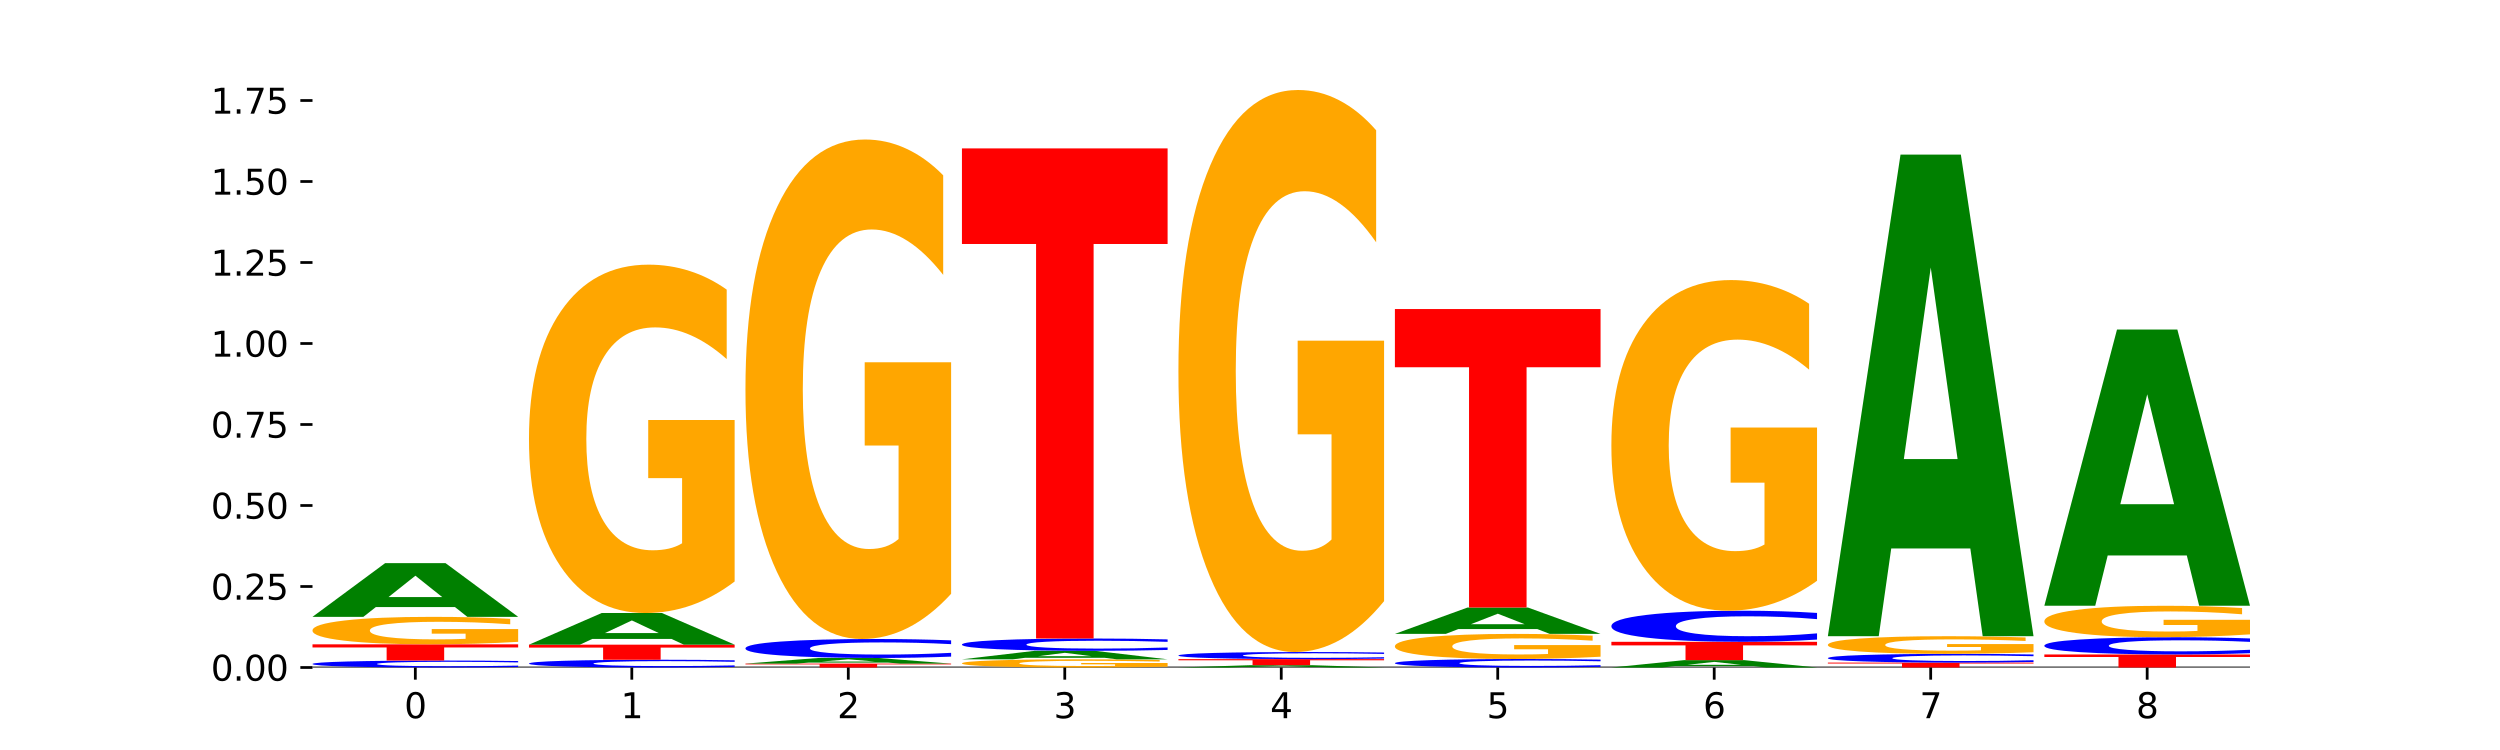 <?xml version="1.0" encoding="utf-8" standalone="no"?>
<!DOCTYPE svg PUBLIC "-//W3C//DTD SVG 1.1//EN"
  "http://www.w3.org/Graphics/SVG/1.1/DTD/svg11.dtd">
<svg xmlns:xlink="http://www.w3.org/1999/xlink" width="720pt" height="216pt" viewBox="0 0 720 216" xmlns="http://www.w3.org/2000/svg" version="1.1">
 <defs>
  <style type="text/css">*{stroke-linejoin: round; stroke-linecap: butt}</style>
 </defs>
 <g id="figure_1">
  <g id="patch_1">
   <path d="M 0 216 
L 720 216 
L 720 0 
L 0 0 
z
" style="fill: #ffffff"/>
  </g>
  <g id="axes_1">
   <g id="patch_2">
    <path d="M 90 192.24 
L 648 192.24 
L 648 25.92 
L 90 25.92 
z
" style="fill: #ffffff"/>
   </g>
   <g id="line2d_1">
    <path d="M 90 192.24 
L 648 192.24 
" clip-path="url(#p01946cedfb)" style="fill: none; stroke: #000000; stroke-width: 0.5; stroke-linecap: square"/>
   </g>
   <g id="patch_3">
    <path d="M 149.229 192.096 
Q 144.275 192.168 138.917 192.204 
Q 133.56 192.24 127.725 192.24 
Q 110.325 192.24 100.163 191.97 
Q 90 191.701 90 191.239 
Q 90 190.776 100.163 190.507 
Q 110.325 190.237 127.725 190.237 
Q 133.56 190.237 138.917 190.274 
Q 144.275 190.31 149.229 190.381 
L 149.229 190.78 
Q 144.23 190.686 139.38 190.642 
Q 134.53 190.598 129.173 190.598 
Q 119.562 190.598 114.056 190.769 
Q 108.564 190.939 108.564 191.239 
Q 108.564 191.538 114.056 191.709 
Q 119.562 191.879 129.173 191.879 
Q 134.53 191.879 139.38 191.835 
Q 144.23 191.791 149.229 191.697 
L 149.229 192.096 
z
" clip-path="url(#p01946cedfb)" style="fill: #0000ff"/>
   </g>
   <g id="patch_4">
    <path d="M 90 185.565 
L 149.229 185.565 
L 149.229 186.476 
L 127.92 186.476 
L 127.92 190.237 
L 111.35 190.237 
L 111.35 186.476 
L 90 186.476 
L 90 185.565 
z
" clip-path="url(#p01946cedfb)" style="fill: #ff0000"/>
   </g>
   <g id="patch_5">
    <path d="M 149.229 184.849 
Q 143.256 185.207 136.831 185.387 
Q 130.406 185.565 123.557 185.565 
Q 108.079 185.565 99.04 184.499 
Q 90 183.433 90 181.61 
Q 90 179.766 99.199 178.708 
Q 108.411 177.651 124.433 177.651 
Q 130.605 177.651 136.26 177.795 
Q 141.928 177.937 146.946 178.218 
L 146.946 179.796 
Q 141.769 179.434 136.645 179.256 
Q 131.521 179.076 126.371 179.076 
Q 116.84 179.076 111.677 179.734 
Q 106.513 180.389 106.513 181.61 
Q 106.513 182.82 111.491 183.481 
Q 116.469 184.14 125.628 184.14 
Q 128.123 184.14 130.26 184.102 
Q 132.397 184.063 134.097 183.981 
L 134.097 182.5 
L 124.34 182.5 
L 124.34 181.18 
L 149.229 181.18 
L 149.229 184.849 
z
" clip-path="url(#p01946cedfb)" style="fill: #ffa600"/>
   </g>
   <g id="patch_6">
    <path d="M 131.028 174.832 
L 108.249 174.832 
L 104.653 177.651 
L 90 177.651 
L 110.926 162.177 
L 128.303 162.177 
L 149.229 177.651 
L 134.588 177.651 
L 131.028 174.832 
z
M 111.882 171.96 
L 127.359 171.96 
L 119.633 165.805 
L 111.882 171.96 
z
" clip-path="url(#p01946cedfb)" style="fill: #008000"/>
   </g>
   <g id="patch_7">
    <path d="M 211.575 192.08 
Q 206.621 192.159 201.264 192.199 
Q 195.906 192.24 190.071 192.24 
Q 172.671 192.24 162.509 191.939 
Q 152.346 191.638 152.346 191.123 
Q 152.346 190.606 162.509 190.305 
Q 172.671 190.004 190.071 190.004 
Q 195.906 190.004 201.264 190.045 
Q 206.621 190.085 211.575 190.164 
L 211.575 190.61 
Q 206.576 190.505 201.726 190.456 
Q 196.876 190.407 191.519 190.407 
Q 181.909 190.407 176.402 190.598 
Q 170.91 190.788 170.91 191.123 
Q 170.91 191.456 176.402 191.647 
Q 181.909 191.837 191.519 191.837 
Q 196.876 191.837 201.726 191.788 
Q 206.576 191.739 211.575 191.634 
L 211.575 192.08 
z
" clip-path="url(#p01946cedfb)" style="fill: #0000ff"/>
   </g>
   <g id="patch_8">
    <path d="M 152.346 185.665 
L 211.575 185.665 
L 211.575 186.511 
L 190.267 186.511 
L 190.267 190.004 
L 173.696 190.004 
L 173.696 186.511 
L 152.346 186.511 
L 152.346 185.665 
z
" clip-path="url(#p01946cedfb)" style="fill: #ff0000"/>
   </g>
   <g id="patch_9">
    <path d="M 193.374 184.005 
L 170.596 184.005 
L 166.999 185.665 
L 152.346 185.665 
L 173.272 176.553 
L 190.65 176.553 
L 211.575 185.665 
L 196.935 185.665 
L 193.374 184.005 
z
M 174.229 182.314 
L 189.705 182.314 
L 181.979 178.69 
L 174.229 182.314 
z
" clip-path="url(#p01946cedfb)" style="fill: #008000"/>
   </g>
   <g id="patch_10">
    <path d="M 211.575 167.476 
Q 205.602 172.014 199.177 174.294 
Q 192.753 176.553 185.903 176.553 
Q 170.426 176.553 161.386 163.04 
Q 152.346 149.527 152.346 126.418 
Q 152.346 103.039 161.545 89.63 
Q 170.758 76.22 186.779 76.22 
Q 192.952 76.22 198.607 78.044 
Q 204.275 79.847 209.292 83.412 
L 209.292 103.412 
Q 204.115 98.832 198.992 96.573 
Q 193.868 94.293 188.717 94.293 
Q 179.187 94.293 174.023 102.625 
Q 168.859 110.936 168.859 126.418 
Q 168.859 141.755 173.837 150.128 
Q 178.815 158.481 187.974 158.481 
Q 190.47 158.481 192.607 158.004 
Q 194.744 157.506 196.443 156.47 
L 196.443 137.693 
L 186.686 137.693 
L 186.686 120.967 
L 211.575 120.967 
L 211.575 167.476 
z
" clip-path="url(#p01946cedfb)" style="fill: #ffa600"/>
   </g>
   <g id="patch_11">
    <path d="M 214.693 191.121 
L 273.922 191.121 
L 273.922 191.34 
L 252.613 191.34 
L 252.613 192.24 
L 236.043 192.24 
L 236.043 191.34 
L 214.693 191.34 
L 214.693 191.121 
z
" clip-path="url(#p01946cedfb)" style="fill: #ff0000"/>
   </g>
   <g id="patch_12">
    <path d="M 255.721 190.826 
L 232.942 190.826 
L 229.346 191.121 
L 214.693 191.121 
L 235.618 189.499 
L 252.996 189.499 
L 273.922 191.121 
L 259.281 191.121 
L 255.721 190.826 
z
M 236.575 190.525 
L 252.051 190.525 
L 244.325 189.879 
L 236.575 190.525 
z
" clip-path="url(#p01946cedfb)" style="fill: #008000"/>
   </g>
   <g id="patch_13">
    <path d="M 273.922 189.107 
Q 268.967 189.301 263.61 189.399 
Q 258.253 189.499 252.418 189.499 
Q 235.018 189.499 224.855 188.763 
Q 214.693 188.026 214.693 186.767 
Q 214.693 185.503 224.855 184.768 
Q 235.018 184.032 252.418 184.032 
Q 258.253 184.032 263.61 184.131 
Q 268.967 184.23 273.922 184.424 
L 273.922 185.514 
Q 268.923 185.256 264.073 185.136 
Q 259.223 185.017 253.865 185.017 
Q 244.255 185.017 238.748 185.483 
Q 233.257 185.948 233.257 186.767 
Q 233.257 187.582 238.748 188.049 
Q 244.255 188.514 253.865 188.514 
Q 259.223 188.514 264.073 188.394 
Q 268.923 188.274 273.922 188.016 
L 273.922 189.107 
z
" clip-path="url(#p01946cedfb)" style="fill: #0000ff"/>
   </g>
   <g id="patch_14">
    <path d="M 273.922 171.017 
Q 267.948 177.524 261.524 180.793 
Q 255.099 184.032 248.25 184.032 
Q 232.772 184.032 223.732 164.657 
Q 214.693 145.283 214.693 112.15 
Q 214.693 78.631 223.892 59.404 
Q 233.104 40.178 249.126 40.178 
Q 255.298 40.178 260.953 42.793 
Q 266.621 45.379 271.639 50.49 
L 271.639 79.165 
Q 266.462 72.598 261.338 69.359 
Q 256.214 66.091 251.064 66.091 
Q 241.533 66.091 236.369 78.036 
Q 231.206 89.952 231.206 112.15 
Q 231.206 134.139 236.184 146.145 
Q 241.161 158.12 250.32 158.12 
Q 252.816 158.12 254.953 157.436 
Q 257.09 156.723 258.789 155.238 
L 258.789 128.315 
L 249.033 128.315 
L 249.033 104.335 
L 273.922 104.335 
L 273.922 171.017 
z
" clip-path="url(#p01946cedfb)" style="fill: #ffa600"/>
   </g>
   <g id="patch_15">
    <path d="M 336.268 192.027 
Q 330.295 192.133 323.87 192.187 
Q 317.445 192.24 310.596 192.24 
Q 295.118 192.24 286.079 191.923 
Q 277.039 191.606 277.039 191.064 
Q 277.039 190.515 286.238 190.2 
Q 295.45 189.886 311.472 189.886 
Q 317.645 189.886 323.299 189.928 
Q 328.967 189.971 333.985 190.054 
L 333.985 190.524 
Q 328.808 190.416 323.684 190.363 
Q 318.561 190.31 313.41 190.31 
Q 303.879 190.31 298.716 190.505 
Q 293.552 190.7 293.552 191.064 
Q 293.552 191.423 298.53 191.62 
Q 303.508 191.816 312.667 191.816 
Q 315.162 191.816 317.299 191.805 
Q 319.437 191.793 321.136 191.769 
L 321.136 191.328 
L 311.379 191.328 
L 311.379 190.936 
L 336.268 190.936 
L 336.268 192.027 
z
" clip-path="url(#p01946cedfb)" style="fill: #ffa600"/>
   </g>
   <g id="patch_16">
    <path d="M 318.067 189.44 
L 295.289 189.44 
L 291.692 189.886 
L 277.039 189.886 
L 297.965 187.438 
L 315.342 187.438 
L 336.268 189.886 
L 321.627 189.886 
L 318.067 189.44 
z
M 298.922 188.986 
L 314.398 188.986 
L 306.672 188.012 
L 298.922 188.986 
z
" clip-path="url(#p01946cedfb)" style="fill: #008000"/>
   </g>
   <g id="patch_17">
    <path d="M 336.268 187.184 
Q 331.314 187.31 325.956 187.374 
Q 320.599 187.438 314.764 187.438 
Q 297.364 187.438 287.202 186.961 
Q 277.039 186.483 277.039 185.666 
Q 277.039 184.846 287.202 184.369 
Q 297.364 183.891 314.764 183.891 
Q 320.599 183.891 325.956 183.956 
Q 331.314 184.02 336.268 184.146 
L 336.268 184.853 
Q 331.269 184.686 326.419 184.608 
Q 321.569 184.53 316.212 184.53 
Q 306.601 184.53 301.095 184.833 
Q 295.603 185.135 295.603 185.666 
Q 295.603 186.195 301.095 186.498 
Q 306.601 186.799 316.212 186.799 
Q 321.569 186.799 326.419 186.722 
Q 331.269 186.643 336.268 186.476 
L 336.268 187.184 
z
" clip-path="url(#p01946cedfb)" style="fill: #0000ff"/>
   </g>
   <g id="patch_18">
    <path d="M 277.039 42.74 
L 336.268 42.74 
L 336.268 70.269 
L 314.959 70.269 
L 314.959 183.891 
L 298.389 183.891 
L 298.389 70.269 
L 277.039 70.269 
L 277.039 42.74 
z
" clip-path="url(#p01946cedfb)" style="fill: #ff0000"/>
   </g>
   <g id="patch_19">
    <path d="M 380.413 192.118 
L 357.635 192.118 
L 354.038 192.24 
L 339.385 192.24 
L 360.311 191.568 
L 377.689 191.568 
L 398.615 192.24 
L 383.974 192.24 
L 380.413 192.118 
z
M 361.268 191.993 
L 376.744 191.993 
L 369.018 191.725 
L 361.268 191.993 
z
" clip-path="url(#p01946cedfb)" style="fill: #008000"/>
   </g>
   <g id="patch_20">
    <path d="M 339.385 189.828 
L 398.615 189.828 
L 398.615 190.167 
L 377.306 190.167 
L 377.306 191.568 
L 360.735 191.568 
L 360.735 190.167 
L 339.385 190.167 
L 339.385 189.828 
z
" clip-path="url(#p01946cedfb)" style="fill: #ff0000"/>
   </g>
   <g id="patch_21">
    <path d="M 398.615 189.681 
Q 393.66 189.753 388.303 189.79 
Q 382.945 189.828 377.111 189.828 
Q 359.71 189.828 349.548 189.551 
Q 339.385 189.275 339.385 188.803 
Q 339.385 188.329 349.548 188.053 
Q 359.71 187.777 377.111 187.777 
Q 382.945 187.777 388.303 187.814 
Q 393.66 187.851 398.615 187.924 
L 398.615 188.333 
Q 393.615 188.236 388.765 188.191 
Q 383.915 188.146 378.558 188.146 
Q 368.948 188.146 363.441 188.321 
Q 357.95 188.496 357.95 188.803 
Q 357.95 189.109 363.441 189.284 
Q 368.948 189.458 378.558 189.458 
Q 383.915 189.458 388.765 189.413 
Q 393.615 189.368 398.615 189.271 
L 398.615 189.681 
z
" clip-path="url(#p01946cedfb)" style="fill: #0000ff"/>
   </g>
   <g id="patch_22">
    <path d="M 398.615 173.133 
Q 392.641 180.455 386.217 184.133 
Q 379.792 187.777 372.942 187.777 
Q 357.465 187.777 348.425 165.978 
Q 339.385 144.178 339.385 106.899 
Q 339.385 69.184 348.584 47.552 
Q 357.797 25.92 373.818 25.92 
Q 379.991 25.92 385.646 28.862 
Q 391.314 31.771 396.331 37.522 
L 396.331 69.786 
Q 391.154 62.397 386.031 58.753 
Q 380.907 55.075 375.757 55.075 
Q 366.226 55.075 361.062 68.516 
Q 355.898 81.923 355.898 106.899 
Q 355.898 131.64 360.876 145.148 
Q 365.854 158.622 375.013 158.622 
Q 377.509 158.622 379.646 157.853 
Q 381.783 157.051 383.482 155.379 
L 383.482 125.087 
L 373.726 125.087 
L 373.726 98.105 
L 398.615 98.105 
L 398.615 173.133 
z
" clip-path="url(#p01946cedfb)" style="fill: #ffa600"/>
   </g>
   <g id="patch_23">
    <path d="M 460.961 192.064 
Q 456.006 192.151 450.649 192.195 
Q 445.292 192.24 439.457 192.24 
Q 422.057 192.24 411.894 191.91 
Q 401.732 191.58 401.732 191.016 
Q 401.732 190.45 411.894 190.121 
Q 422.057 189.791 439.457 189.791 
Q 445.292 189.791 450.649 189.835 
Q 456.006 189.879 460.961 189.966 
L 460.961 190.454 
Q 455.962 190.339 451.112 190.285 
Q 446.262 190.232 440.904 190.232 
Q 431.294 190.232 425.788 190.441 
Q 420.296 190.649 420.296 191.016 
Q 420.296 191.381 425.788 191.59 
Q 431.294 191.799 440.904 191.799 
Q 446.262 191.799 451.112 191.745 
Q 455.962 191.691 460.961 191.576 
L 460.961 192.064 
z
" clip-path="url(#p01946cedfb)" style="fill: #0000ff"/>
   </g>
   <g id="patch_24">
    <path d="M 460.961 189.136 
Q 454.988 189.464 448.563 189.628 
Q 442.138 189.791 435.289 189.791 
Q 419.811 189.791 410.772 188.817 
Q 401.732 187.843 401.732 186.178 
Q 401.732 184.493 410.931 183.527 
Q 420.143 182.56 436.165 182.56 
Q 442.337 182.56 447.992 182.692 
Q 453.66 182.822 458.678 183.079 
L 458.678 184.52 
Q 453.501 184.19 448.377 184.027 
Q 443.253 183.863 438.103 183.863 
Q 428.572 183.863 423.408 184.463 
Q 418.245 185.062 418.245 186.178 
Q 418.245 187.283 423.223 187.886 
Q 428.2 188.488 437.36 188.488 
Q 439.855 188.488 441.992 188.454 
Q 444.129 188.418 445.828 188.343 
L 445.828 186.99 
L 436.072 186.99 
L 436.072 185.785 
L 460.961 185.785 
L 460.961 189.136 
z
" clip-path="url(#p01946cedfb)" style="fill: #ffa600"/>
   </g>
   <g id="patch_25">
    <path d="M 442.76 181.177 
L 419.981 181.177 
L 416.385 182.56 
L 401.732 182.56 
L 422.658 174.966 
L 440.035 174.966 
L 460.961 182.56 
L 446.32 182.56 
L 442.76 181.177 
z
M 423.614 179.767 
L 439.091 179.767 
L 431.365 176.747 
L 423.614 179.767 
z
" clip-path="url(#p01946cedfb)" style="fill: #008000"/>
   </g>
   <g id="patch_26">
    <path d="M 401.732 89.004 
L 460.961 89.004 
L 460.961 105.769 
L 439.652 105.769 
L 439.652 174.966 
L 423.082 174.966 
L 423.082 105.769 
L 401.732 105.769 
L 401.732 89.004 
z
" clip-path="url(#p01946cedfb)" style="fill: #ff0000"/>
   </g>
   <g id="patch_27">
    <path d="M 505.106 191.855 
L 482.328 191.855 
L 478.731 192.24 
L 464.078 192.24 
L 485.004 190.124 
L 502.382 190.124 
L 523.307 192.24 
L 508.667 192.24 
L 505.106 191.855 
z
M 485.961 191.462 
L 501.437 191.462 
L 493.711 190.62 
L 485.961 191.462 
z
" clip-path="url(#p01946cedfb)" style="fill: #008000"/>
   </g>
   <g id="patch_28">
    <path d="M 464.078 184.841 
L 523.307 184.841 
L 523.307 185.872 
L 501.999 185.872 
L 501.999 190.124 
L 485.428 190.124 
L 485.428 185.872 
L 464.078 185.872 
L 464.078 184.841 
z
" clip-path="url(#p01946cedfb)" style="fill: #ff0000"/>
   </g>
   <g id="patch_29">
    <path d="M 523.307 184.199 
Q 518.353 184.517 512.996 184.678 
Q 507.638 184.841 501.803 184.841 
Q 484.403 184.841 474.241 183.635 
Q 464.078 182.428 464.078 180.364 
Q 464.078 178.293 474.241 177.088 
Q 484.403 175.882 501.803 175.882 
Q 507.638 175.882 512.996 176.045 
Q 518.353 176.206 523.307 176.524 
L 523.307 178.31 
Q 518.308 177.888 513.458 177.692 
Q 508.608 177.496 503.251 177.496 
Q 493.641 177.496 488.134 178.26 
Q 482.642 179.022 482.642 180.364 
Q 482.642 181.7 488.134 182.465 
Q 493.641 183.227 503.251 183.227 
Q 508.608 183.227 513.458 183.031 
Q 518.308 182.833 523.307 182.411 
L 523.307 184.199 
z
" clip-path="url(#p01946cedfb)" style="fill: #0000ff"/>
   </g>
   <g id="patch_30">
    <path d="M 523.307 167.266 
Q 517.334 171.574 510.909 173.738 
Q 504.485 175.882 497.635 175.882 
Q 482.158 175.882 473.118 163.057 
Q 464.078 150.232 464.078 128.299 
Q 464.078 106.111 473.277 93.384 
Q 482.489 80.658 498.511 80.658 
Q 504.684 80.658 510.338 82.389 
Q 516.007 84.1 521.024 87.483 
L 521.024 106.465 
Q 515.847 102.118 510.723 99.974 
Q 505.6 97.81 500.449 97.81 
Q 490.918 97.81 485.755 105.718 
Q 480.591 113.605 480.591 128.299 
Q 480.591 142.855 485.569 150.802 
Q 490.547 158.729 499.706 158.729 
Q 502.201 158.729 504.339 158.277 
Q 506.476 157.805 508.175 156.821 
L 508.175 139 
L 498.418 139 
L 498.418 123.126 
L 523.307 123.126 
L 523.307 167.266 
z
" clip-path="url(#p01946cedfb)" style="fill: #ffa600"/>
   </g>
   <g id="patch_31">
    <path d="M 526.425 190.832 
L 585.654 190.832 
L 585.654 191.107 
L 564.345 191.107 
L 564.345 192.24 
L 547.775 192.24 
L 547.775 191.107 
L 526.425 191.107 
L 526.425 190.832 
z
" clip-path="url(#p01946cedfb)" style="fill: #ff0000"/>
   </g>
   <g id="patch_32">
    <path d="M 585.654 190.651 
Q 580.699 190.741 575.342 190.786 
Q 569.985 190.832 564.15 190.832 
Q 546.75 190.832 536.587 190.492 
Q 526.425 190.152 526.425 189.57 
Q 526.425 188.986 536.587 188.647 
Q 546.75 188.307 564.15 188.307 
Q 569.985 188.307 575.342 188.353 
Q 580.699 188.398 585.654 188.488 
L 585.654 188.991 
Q 580.654 188.872 575.805 188.817 
Q 570.955 188.762 565.597 188.762 
Q 555.987 188.762 550.48 188.977 
Q 544.989 189.192 544.989 189.57 
Q 544.989 189.947 550.48 190.162 
Q 555.987 190.377 565.597 190.377 
Q 570.955 190.377 575.805 190.322 
Q 580.654 190.266 585.654 190.147 
L 585.654 190.651 
z
" clip-path="url(#p01946cedfb)" style="fill: #0000ff"/>
   </g>
   <g id="patch_33">
    <path d="M 585.654 187.847 
Q 579.68 188.077 573.256 188.192 
Q 566.831 188.307 559.982 188.307 
Q 544.504 188.307 535.464 187.622 
Q 526.425 186.938 526.425 185.768 
Q 526.425 184.584 535.624 183.905 
Q 544.836 183.226 560.858 183.226 
Q 567.03 183.226 572.685 183.318 
Q 578.353 183.409 583.37 183.59 
L 583.37 184.603 
Q 578.194 184.371 573.07 184.256 
Q 567.946 184.141 562.796 184.141 
Q 553.265 184.141 548.101 184.563 
Q 542.938 184.984 542.938 185.768 
Q 542.938 186.545 547.915 186.969 
Q 552.893 187.392 562.052 187.392 
Q 564.548 187.392 566.685 187.367 
Q 568.822 187.342 570.521 187.29 
L 570.521 186.339 
L 560.765 186.339 
L 560.765 185.492 
L 585.654 185.492 
L 585.654 187.847 
z
" clip-path="url(#p01946cedfb)" style="fill: #ffa600"/>
   </g>
   <g id="patch_34">
    <path d="M 567.453 157.959 
L 544.674 157.959 
L 541.077 183.226 
L 526.425 183.226 
L 547.35 44.524 
L 564.728 44.524 
L 585.654 183.226 
L 571.013 183.226 
L 567.453 157.959 
z
M 548.307 132.216 
L 563.783 132.216 
L 556.057 77.044 
L 548.307 132.216 
z
" clip-path="url(#p01946cedfb)" style="fill: #008000"/>
   </g>
   <g id="patch_35">
    <path d="M 588.771 188.478 
L 648 188.478 
L 648 189.212 
L 626.691 189.212 
L 626.691 192.24 
L 610.121 192.24 
L 610.121 189.212 
L 588.771 189.212 
L 588.771 188.478 
z
" clip-path="url(#p01946cedfb)" style="fill: #ff0000"/>
   </g>
   <g id="patch_36">
    <path d="M 648 188.123 
Q 643.046 188.299 637.688 188.388 
Q 632.331 188.478 626.496 188.478 
Q 609.096 188.478 598.933 187.81 
Q 588.771 187.142 588.771 185.999 
Q 588.771 184.852 598.933 184.185 
Q 609.096 183.517 626.496 183.517 
Q 632.331 183.517 637.688 183.607 
Q 643.046 183.696 648 183.873 
L 648 184.862 
Q 643.001 184.628 638.151 184.519 
Q 633.301 184.411 627.944 184.411 
Q 618.333 184.411 612.827 184.834 
Q 607.335 185.256 607.335 185.999 
Q 607.335 186.739 612.827 187.162 
Q 618.333 187.585 627.944 187.585 
Q 633.301 187.585 638.151 187.476 
Q 643.001 187.366 648 187.133 
L 648 188.123 
z
" clip-path="url(#p01946cedfb)" style="fill: #0000ff"/>
   </g>
   <g id="patch_37">
    <path d="M 648 182.698 
Q 642.027 183.107 635.602 183.313 
Q 629.177 183.517 622.328 183.517 
Q 606.85 183.517 597.811 182.297 
Q 588.771 181.077 588.771 178.992 
Q 588.771 176.882 597.97 175.671 
Q 607.182 174.461 623.204 174.461 
Q 629.376 174.461 635.031 174.626 
Q 640.699 174.788 645.717 175.11 
L 645.717 176.915 
Q 640.54 176.502 635.416 176.298 
Q 630.292 176.092 625.142 176.092 
Q 615.611 176.092 610.448 176.844 
Q 605.284 177.594 605.284 178.992 
Q 605.284 180.376 610.262 181.132 
Q 615.24 181.886 624.399 181.886 
Q 626.894 181.886 629.031 181.843 
Q 631.168 181.798 632.868 181.704 
L 632.868 180.009 
L 623.111 180.009 
L 623.111 178.5 
L 648 178.5 
L 648 182.698 
z
" clip-path="url(#p01946cedfb)" style="fill: #ffa600"/>
   </g>
   <g id="patch_38">
    <path d="M 629.799 159.968 
L 607.02 159.968 
L 603.424 174.461 
L 588.771 174.461 
L 609.697 94.904 
L 627.074 94.904 
L 648 174.461 
L 633.359 174.461 
L 629.799 159.968 
z
M 610.653 145.203 
L 626.13 145.203 
L 618.404 113.557 
L 610.653 145.203 
z
" clip-path="url(#p01946cedfb)" style="fill: #008000"/>
   </g>
   <g id="matplotlib.axis_1">
    <g id="xtick_1">
     <g id="line2d_2">
      <defs>
       <path id="m21ab5325d8" d="M 0 0 
L 0 3.5 
" style="stroke: #000000; stroke-width: 0.8"/>
      </defs>
      <g>
       <use xlink:href="#m21ab5325d8" x="119.615" y="192.24" style="stroke: #000000; stroke-width: 0.8"/>
      </g>
     </g>
     <g id="text_1">
      <!-- 0 -->
      <g transform="translate(116.433 206.838) scale(0.1 -0.1)">
       <defs>
        <path id="DejaVuSans-30" d="M 2034 4250 
Q 1547 4250 1301 3770 
Q 1056 3291 1056 2328 
Q 1056 1369 1301 889 
Q 1547 409 2034 409 
Q 2525 409 2770 889 
Q 3016 1369 3016 2328 
Q 3016 3291 2770 3770 
Q 2525 4250 2034 4250 
z
M 2034 4750 
Q 2819 4750 3233 4129 
Q 3647 3509 3647 2328 
Q 3647 1150 3233 529 
Q 2819 -91 2034 -91 
Q 1250 -91 836 529 
Q 422 1150 422 2328 
Q 422 3509 836 4129 
Q 1250 4750 2034 4750 
z
" transform="scale(0.016)"/>
       </defs>
       <use xlink:href="#DejaVuSans-30"/>
      </g>
     </g>
    </g>
    <g id="xtick_2">
     <g id="line2d_3">
      <g>
       <use xlink:href="#m21ab5325d8" x="181.961" y="192.24" style="stroke: #000000; stroke-width: 0.8"/>
      </g>
     </g>
     <g id="text_2">
      <!-- 1 -->
      <g transform="translate(178.78 206.838) scale(0.1 -0.1)">
       <defs>
        <path id="DejaVuSans-31" d="M 794 531 
L 1825 531 
L 1825 4091 
L 703 3866 
L 703 4441 
L 1819 4666 
L 2450 4666 
L 2450 531 
L 3481 531 
L 3481 0 
L 794 0 
L 794 531 
z
" transform="scale(0.016)"/>
       </defs>
       <use xlink:href="#DejaVuSans-31"/>
      </g>
     </g>
    </g>
    <g id="xtick_3">
     <g id="line2d_4">
      <g>
       <use xlink:href="#m21ab5325d8" x="244.307" y="192.24" style="stroke: #000000; stroke-width: 0.8"/>
      </g>
     </g>
     <g id="text_3">
      <!-- 2 -->
      <g transform="translate(241.126 206.838) scale(0.1 -0.1)">
       <defs>
        <path id="DejaVuSans-32" d="M 1228 531 
L 3431 531 
L 3431 0 
L 469 0 
L 469 531 
Q 828 903 1448 1529 
Q 2069 2156 2228 2338 
Q 2531 2678 2651 2914 
Q 2772 3150 2772 3378 
Q 2772 3750 2511 3984 
Q 2250 4219 1831 4219 
Q 1534 4219 1204 4116 
Q 875 4013 500 3803 
L 500 4441 
Q 881 4594 1212 4672 
Q 1544 4750 1819 4750 
Q 2544 4750 2975 4387 
Q 3406 4025 3406 3419 
Q 3406 3131 3298 2873 
Q 3191 2616 2906 2266 
Q 2828 2175 2409 1742 
Q 1991 1309 1228 531 
z
" transform="scale(0.016)"/>
       </defs>
       <use xlink:href="#DejaVuSans-32"/>
      </g>
     </g>
    </g>
    <g id="xtick_4">
     <g id="line2d_5">
      <g>
       <use xlink:href="#m21ab5325d8" x="306.654" y="192.24" style="stroke: #000000; stroke-width: 0.8"/>
      </g>
     </g>
     <g id="text_4">
      <!-- 3 -->
      <g transform="translate(303.472 206.838) scale(0.1 -0.1)">
       <defs>
        <path id="DejaVuSans-33" d="M 2597 2516 
Q 3050 2419 3304 2112 
Q 3559 1806 3559 1356 
Q 3559 666 3084 287 
Q 2609 -91 1734 -91 
Q 1441 -91 1130 -33 
Q 819 25 488 141 
L 488 750 
Q 750 597 1062 519 
Q 1375 441 1716 441 
Q 2309 441 2620 675 
Q 2931 909 2931 1356 
Q 2931 1769 2642 2001 
Q 2353 2234 1838 2234 
L 1294 2234 
L 1294 2753 
L 1863 2753 
Q 2328 2753 2575 2939 
Q 2822 3125 2822 3475 
Q 2822 3834 2567 4026 
Q 2313 4219 1838 4219 
Q 1578 4219 1281 4162 
Q 984 4106 628 3988 
L 628 4550 
Q 988 4650 1302 4700 
Q 1616 4750 1894 4750 
Q 2613 4750 3031 4423 
Q 3450 4097 3450 3541 
Q 3450 3153 3228 2886 
Q 3006 2619 2597 2516 
z
" transform="scale(0.016)"/>
       </defs>
       <use xlink:href="#DejaVuSans-33"/>
      </g>
     </g>
    </g>
    <g id="xtick_5">
     <g id="line2d_6">
      <g>
       <use xlink:href="#m21ab5325d8" x="369" y="192.24" style="stroke: #000000; stroke-width: 0.8"/>
      </g>
     </g>
     <g id="text_5">
      <!-- 4 -->
      <g transform="translate(365.819 206.838) scale(0.1 -0.1)">
       <defs>
        <path id="DejaVuSans-34" d="M 2419 4116 
L 825 1625 
L 2419 1625 
L 2419 4116 
z
M 2253 4666 
L 3047 4666 
L 3047 1625 
L 3713 1625 
L 3713 1100 
L 3047 1100 
L 3047 0 
L 2419 0 
L 2419 1100 
L 313 1100 
L 313 1709 
L 2253 4666 
z
" transform="scale(0.016)"/>
       </defs>
       <use xlink:href="#DejaVuSans-34"/>
      </g>
     </g>
    </g>
    <g id="xtick_6">
     <g id="line2d_7">
      <g>
       <use xlink:href="#m21ab5325d8" x="431.346" y="192.24" style="stroke: #000000; stroke-width: 0.8"/>
      </g>
     </g>
     <g id="text_6">
      <!-- 5 -->
      <g transform="translate(428.165 206.838) scale(0.1 -0.1)">
       <defs>
        <path id="DejaVuSans-35" d="M 691 4666 
L 3169 4666 
L 3169 4134 
L 1269 4134 
L 1269 2991 
Q 1406 3038 1543 3061 
Q 1681 3084 1819 3084 
Q 2600 3084 3056 2656 
Q 3513 2228 3513 1497 
Q 3513 744 3044 326 
Q 2575 -91 1722 -91 
Q 1428 -91 1123 -41 
Q 819 9 494 109 
L 494 744 
Q 775 591 1075 516 
Q 1375 441 1709 441 
Q 2250 441 2565 725 
Q 2881 1009 2881 1497 
Q 2881 1984 2565 2268 
Q 2250 2553 1709 2553 
Q 1456 2553 1204 2497 
Q 953 2441 691 2322 
L 691 4666 
z
" transform="scale(0.016)"/>
       </defs>
       <use xlink:href="#DejaVuSans-35"/>
      </g>
     </g>
    </g>
    <g id="xtick_7">
     <g id="line2d_8">
      <g>
       <use xlink:href="#m21ab5325d8" x="493.693" y="192.24" style="stroke: #000000; stroke-width: 0.8"/>
      </g>
     </g>
     <g id="text_7">
      <!-- 6 -->
      <g transform="translate(490.511 206.838) scale(0.1 -0.1)">
       <defs>
        <path id="DejaVuSans-36" d="M 2113 2584 
Q 1688 2584 1439 2293 
Q 1191 2003 1191 1497 
Q 1191 994 1439 701 
Q 1688 409 2113 409 
Q 2538 409 2786 701 
Q 3034 994 3034 1497 
Q 3034 2003 2786 2293 
Q 2538 2584 2113 2584 
z
M 3366 4563 
L 3366 3988 
Q 3128 4100 2886 4159 
Q 2644 4219 2406 4219 
Q 1781 4219 1451 3797 
Q 1122 3375 1075 2522 
Q 1259 2794 1537 2939 
Q 1816 3084 2150 3084 
Q 2853 3084 3261 2657 
Q 3669 2231 3669 1497 
Q 3669 778 3244 343 
Q 2819 -91 2113 -91 
Q 1303 -91 875 529 
Q 447 1150 447 2328 
Q 447 3434 972 4092 
Q 1497 4750 2381 4750 
Q 2619 4750 2861 4703 
Q 3103 4656 3366 4563 
z
" transform="scale(0.016)"/>
       </defs>
       <use xlink:href="#DejaVuSans-36"/>
      </g>
     </g>
    </g>
    <g id="xtick_8">
     <g id="line2d_9">
      <g>
       <use xlink:href="#m21ab5325d8" x="556.039" y="192.24" style="stroke: #000000; stroke-width: 0.8"/>
      </g>
     </g>
     <g id="text_8">
      <!-- 7 -->
      <g transform="translate(552.858 206.838) scale(0.1 -0.1)">
       <defs>
        <path id="DejaVuSans-37" d="M 525 4666 
L 3525 4666 
L 3525 4397 
L 1831 0 
L 1172 0 
L 2766 4134 
L 525 4134 
L 525 4666 
z
" transform="scale(0.016)"/>
       </defs>
       <use xlink:href="#DejaVuSans-37"/>
      </g>
     </g>
    </g>
    <g id="xtick_9">
     <g id="line2d_10">
      <g>
       <use xlink:href="#m21ab5325d8" x="618.385" y="192.24" style="stroke: #000000; stroke-width: 0.8"/>
      </g>
     </g>
     <g id="text_9">
      <!-- 8 -->
      <g transform="translate(615.204 206.838) scale(0.1 -0.1)">
       <defs>
        <path id="DejaVuSans-38" d="M 2034 2216 
Q 1584 2216 1326 1975 
Q 1069 1734 1069 1313 
Q 1069 891 1326 650 
Q 1584 409 2034 409 
Q 2484 409 2743 651 
Q 3003 894 3003 1313 
Q 3003 1734 2745 1975 
Q 2488 2216 2034 2216 
z
M 1403 2484 
Q 997 2584 770 2862 
Q 544 3141 544 3541 
Q 544 4100 942 4425 
Q 1341 4750 2034 4750 
Q 2731 4750 3128 4425 
Q 3525 4100 3525 3541 
Q 3525 3141 3298 2862 
Q 3072 2584 2669 2484 
Q 3125 2378 3379 2068 
Q 3634 1759 3634 1313 
Q 3634 634 3220 271 
Q 2806 -91 2034 -91 
Q 1263 -91 848 271 
Q 434 634 434 1313 
Q 434 1759 690 2068 
Q 947 2378 1403 2484 
z
M 1172 3481 
Q 1172 3119 1398 2916 
Q 1625 2713 2034 2713 
Q 2441 2713 2670 2916 
Q 2900 3119 2900 3481 
Q 2900 3844 2670 4047 
Q 2441 4250 2034 4250 
Q 1625 4250 1398 4047 
Q 1172 3844 1172 3481 
z
" transform="scale(0.016)"/>
       </defs>
       <use xlink:href="#DejaVuSans-38"/>
      </g>
     </g>
    </g>
   </g>
   <g id="matplotlib.axis_2">
    <g id="ytick_1">
     <g id="line2d_11">
      <defs>
       <path id="ma1d500fb3d" d="M 0 0 
L -3.5 0 
" style="stroke: #000000; stroke-width: 0.8"/>
      </defs>
      <g>
       <use xlink:href="#ma1d500fb3d" x="90" y="192.24" style="stroke: #000000; stroke-width: 0.8"/>
      </g>
     </g>
     <g id="text_10">
      <!-- 0.00 -->
      <g transform="translate(60.734 196.039) scale(0.1 -0.1)">
       <defs>
        <path id="DejaVuSans-2e" d="M 684 794 
L 1344 794 
L 1344 0 
L 684 0 
L 684 794 
z
" transform="scale(0.016)"/>
       </defs>
       <use xlink:href="#DejaVuSans-30"/>
       <use xlink:href="#DejaVuSans-2e" x="63.623"/>
       <use xlink:href="#DejaVuSans-30" x="95.41"/>
       <use xlink:href="#DejaVuSans-30" x="159.033"/>
      </g>
     </g>
    </g>
    <g id="ytick_2">
     <g id="line2d_12">
      <g>
       <use xlink:href="#ma1d500fb3d" x="90" y="168.912" style="stroke: #000000; stroke-width: 0.8"/>
      </g>
     </g>
     <g id="text_11">
      <!-- 0.25 -->
      <g transform="translate(60.734 172.711) scale(0.1 -0.1)">
       <use xlink:href="#DejaVuSans-30"/>
       <use xlink:href="#DejaVuSans-2e" x="63.623"/>
       <use xlink:href="#DejaVuSans-32" x="95.41"/>
       <use xlink:href="#DejaVuSans-35" x="159.033"/>
      </g>
     </g>
    </g>
    <g id="ytick_3">
     <g id="line2d_13">
      <g>
       <use xlink:href="#ma1d500fb3d" x="90" y="145.584" style="stroke: #000000; stroke-width: 0.8"/>
      </g>
     </g>
     <g id="text_12">
      <!-- 0.50 -->
      <g transform="translate(60.734 149.383) scale(0.1 -0.1)">
       <use xlink:href="#DejaVuSans-30"/>
       <use xlink:href="#DejaVuSans-2e" x="63.623"/>
       <use xlink:href="#DejaVuSans-35" x="95.41"/>
       <use xlink:href="#DejaVuSans-30" x="159.033"/>
      </g>
     </g>
    </g>
    <g id="ytick_4">
     <g id="line2d_14">
      <g>
       <use xlink:href="#ma1d500fb3d" x="90" y="122.255" style="stroke: #000000; stroke-width: 0.8"/>
      </g>
     </g>
     <g id="text_13">
      <!-- 0.75 -->
      <g transform="translate(60.734 126.055) scale(0.1 -0.1)">
       <use xlink:href="#DejaVuSans-30"/>
       <use xlink:href="#DejaVuSans-2e" x="63.623"/>
       <use xlink:href="#DejaVuSans-37" x="95.41"/>
       <use xlink:href="#DejaVuSans-35" x="159.033"/>
      </g>
     </g>
    </g>
    <g id="ytick_5">
     <g id="line2d_15">
      <g>
       <use xlink:href="#ma1d500fb3d" x="90" y="98.927" style="stroke: #000000; stroke-width: 0.8"/>
      </g>
     </g>
     <g id="text_14">
      <!-- 1.00 -->
      <g transform="translate(60.734 102.726) scale(0.1 -0.1)">
       <use xlink:href="#DejaVuSans-31"/>
       <use xlink:href="#DejaVuSans-2e" x="63.623"/>
       <use xlink:href="#DejaVuSans-30" x="95.41"/>
       <use xlink:href="#DejaVuSans-30" x="159.033"/>
      </g>
     </g>
    </g>
    <g id="ytick_6">
     <g id="line2d_16">
      <g>
       <use xlink:href="#ma1d500fb3d" x="90" y="75.599" style="stroke: #000000; stroke-width: 0.8"/>
      </g>
     </g>
     <g id="text_15">
      <!-- 1.25 -->
      <g transform="translate(60.734 79.398) scale(0.1 -0.1)">
       <use xlink:href="#DejaVuSans-31"/>
       <use xlink:href="#DejaVuSans-2e" x="63.623"/>
       <use xlink:href="#DejaVuSans-32" x="95.41"/>
       <use xlink:href="#DejaVuSans-35" x="159.033"/>
      </g>
     </g>
    </g>
    <g id="ytick_7">
     <g id="line2d_17">
      <g>
       <use xlink:href="#ma1d500fb3d" x="90" y="52.271" style="stroke: #000000; stroke-width: 0.8"/>
      </g>
     </g>
     <g id="text_16">
      <!-- 1.50 -->
      <g transform="translate(60.734 56.07) scale(0.1 -0.1)">
       <use xlink:href="#DejaVuSans-31"/>
       <use xlink:href="#DejaVuSans-2e" x="63.623"/>
       <use xlink:href="#DejaVuSans-35" x="95.41"/>
       <use xlink:href="#DejaVuSans-30" x="159.033"/>
      </g>
     </g>
    </g>
    <g id="ytick_8">
     <g id="line2d_18">
      <g>
       <use xlink:href="#ma1d500fb3d" x="90" y="28.943" style="stroke: #000000; stroke-width: 0.8"/>
      </g>
     </g>
     <g id="text_17">
      <!-- 1.75 -->
      <g transform="translate(60.734 32.742) scale(0.1 -0.1)">
       <use xlink:href="#DejaVuSans-31"/>
       <use xlink:href="#DejaVuSans-2e" x="63.623"/>
       <use xlink:href="#DejaVuSans-37" x="95.41"/>
       <use xlink:href="#DejaVuSans-35" x="159.033"/>
      </g>
     </g>
    </g>
   </g>
  </g>
 </g>
 <defs>
  <clipPath id="p01946cedfb">
   <rect x="90" y="25.92" width="558" height="166.32"/>
  </clipPath>
 </defs>
</svg>
